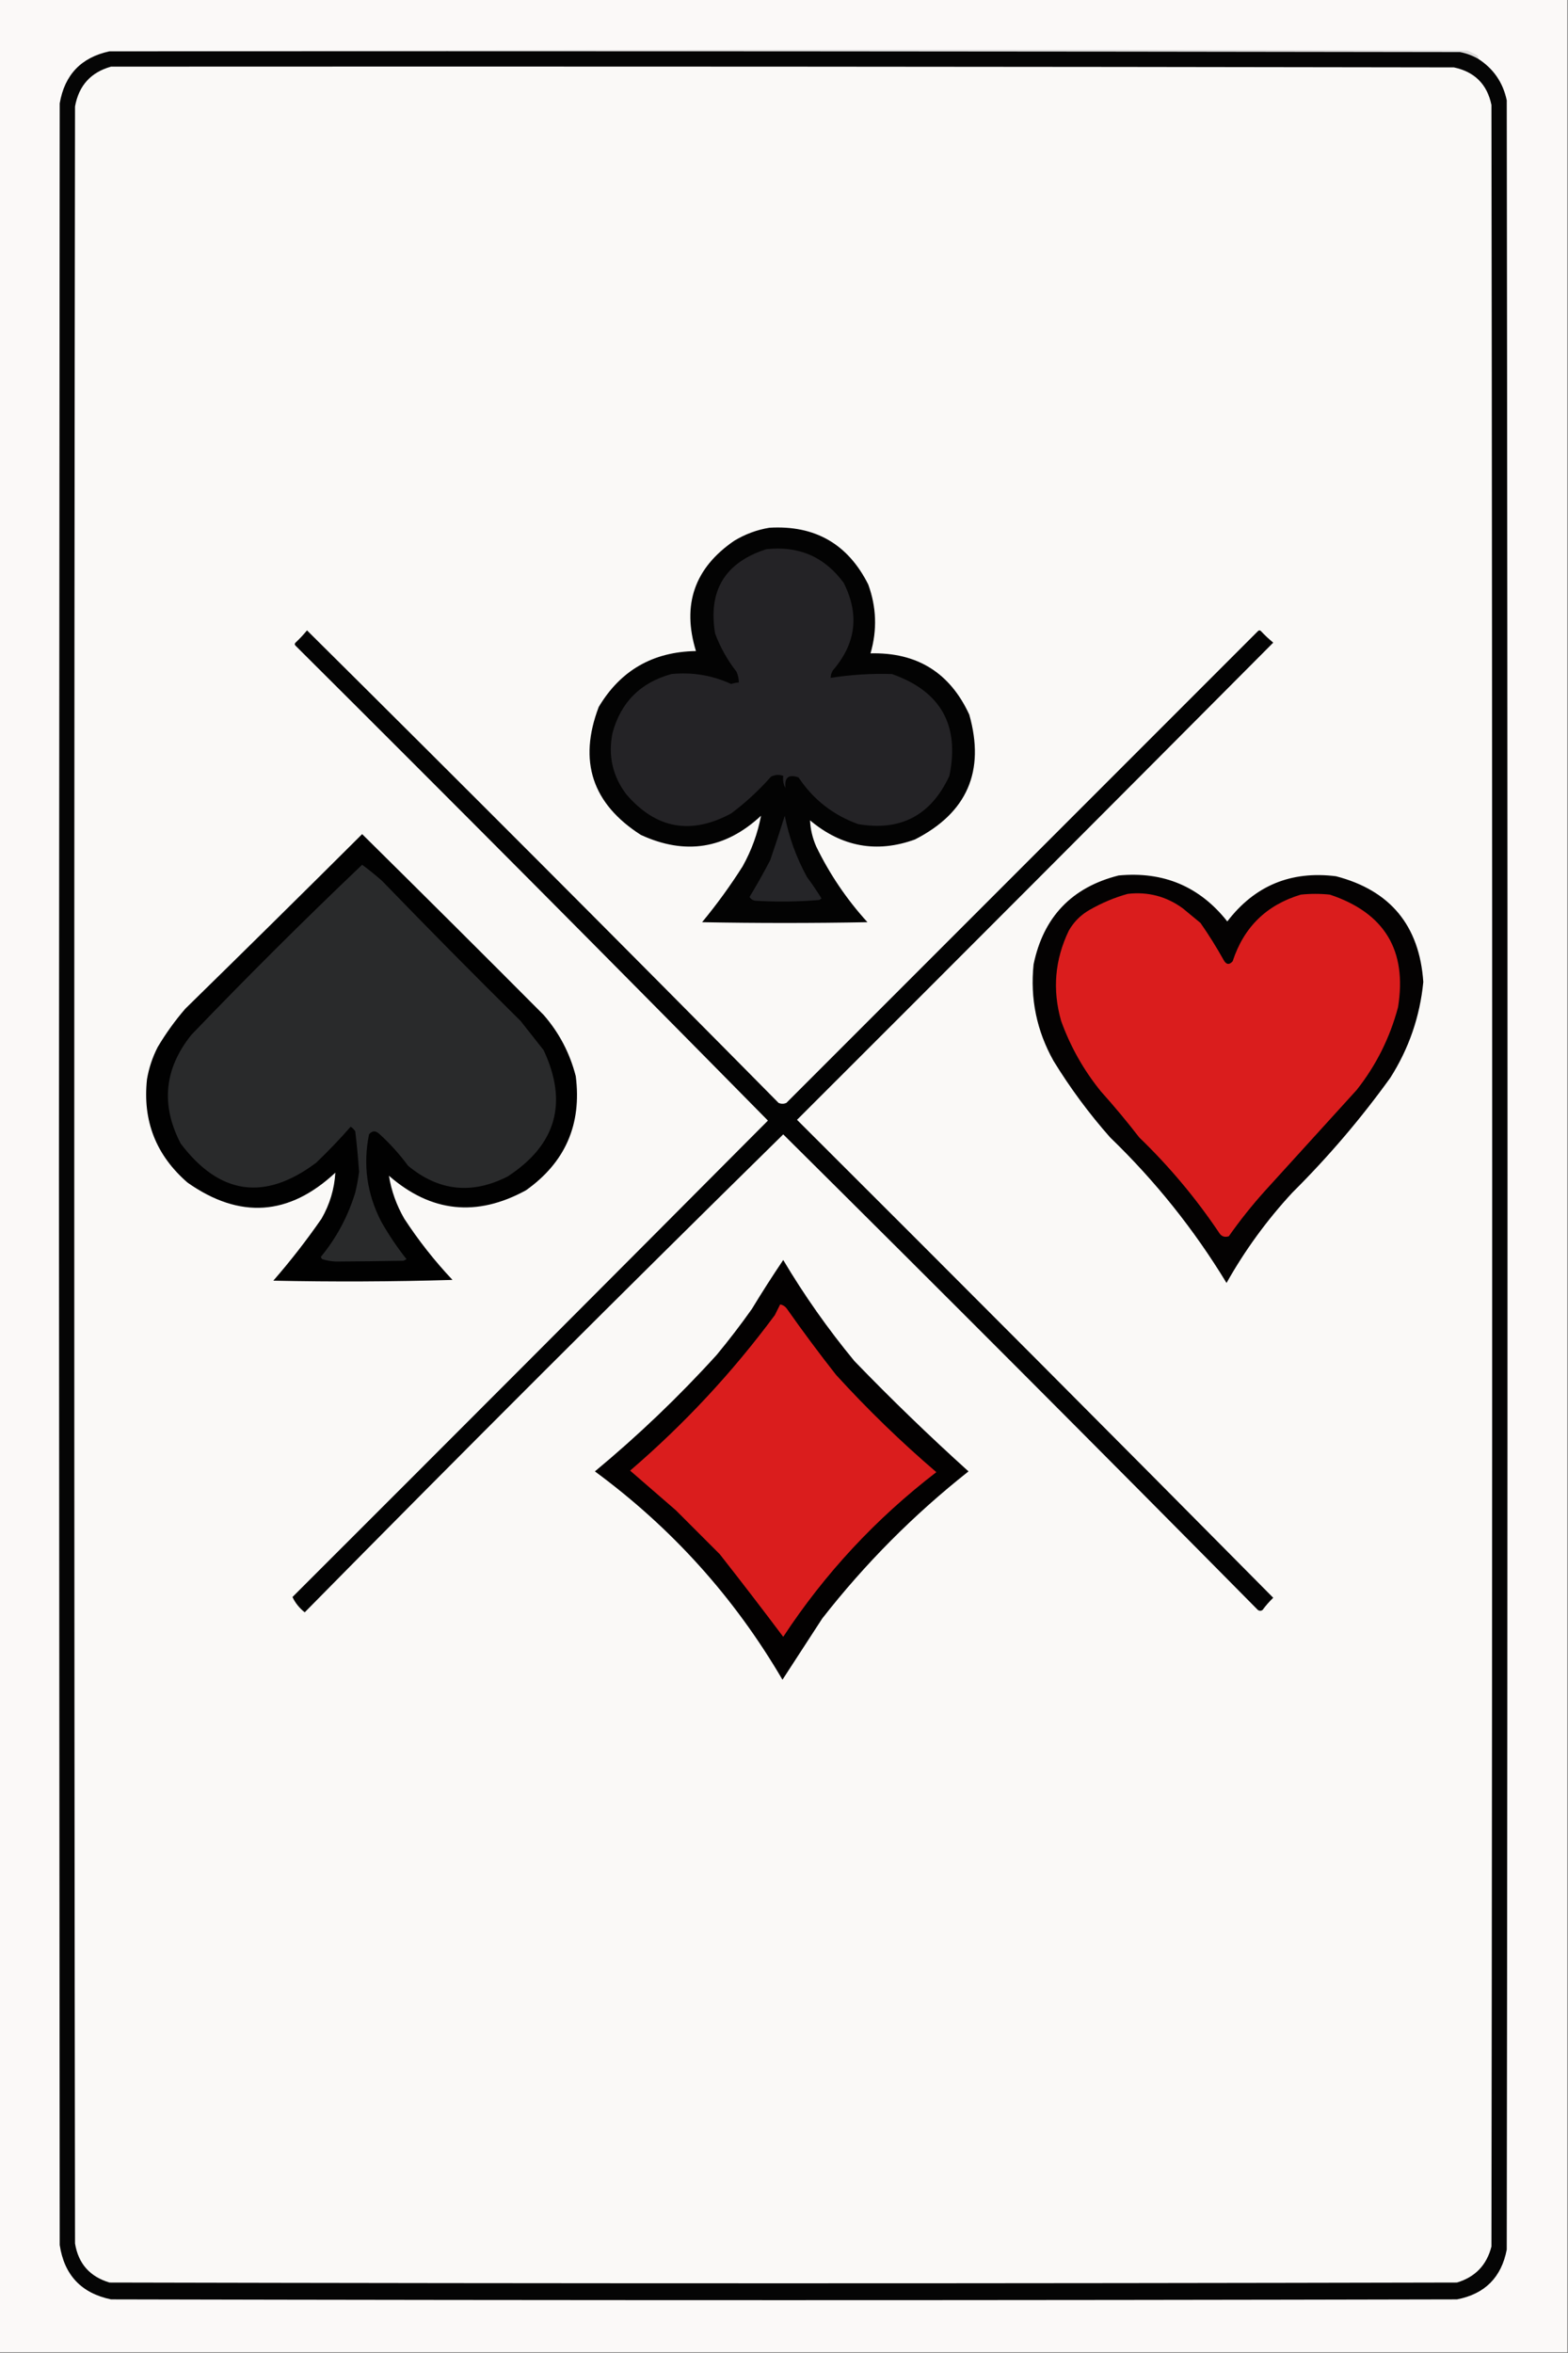 <?xml version="1.0" encoding="UTF-8"?>
<!DOCTYPE svg PUBLIC "-//W3C//DTD SVG 1.1//EN" "http://www.w3.org/Graphics/SVG/1.1/DTD/svg11.dtd">
<svg xmlns="http://www.w3.org/2000/svg" version="1.1" width="1024px" height="1536px" style="shape-rendering:geometricPrecision; text-rendering:geometricPrecision; image-rendering:optimizeQuality; fill-rule:evenodd; clip-rule:evenodd" xmlns:xlink="http://www.w3.org/1999/xlink">
<rect width="100%" height="100%" fill="#808080" stroke="none"/>
<g><path style="opacity:1" fill="#fbf9f8" d="M -0.5,-0.5 C 340.833,-0.5 682.167,-0.5 1023.5,-0.5C 1023.5,511.5 1023.5,1023.5 1023.5,1535.5C 682.167,1535.5 340.833,1535.5 -0.5,1535.5C -0.5,1023.5 -0.5,511.5 -0.5,-0.5 Z"/></g>
<g><path style="opacity:1" fill="#dddcdc" d="M 71.5,33.5 C 367,32.334 662.666,32.167 958.5,33C 960.5,34 962.5,35 964.5,36C 965.252,36.671 965.586,37.504 965.5,38.5C 961.789,36.317 957.789,34.817 953.5,34C 659.5,33.5 365.5,33.333 71.5,33.5 Z"/></g>
<g><path style="opacity:1" fill="#050505" d="M 71.5,33.5 C 365.5,33.333 659.5,33.5 953.5,34C 957.789,34.817 961.789,36.317 965.5,38.5C 975.382,44.894 981.549,53.894 984,65.5C 984.667,533.167 984.667,1000.83 984,1468.5C 980.5,1486.67 969.667,1497.5 951.5,1501C 658.5,1501.67 365.5,1501.67 72.5,1501C 53.128,1496.96 41.962,1485.13 39,1465.5C 38.833,1232.5 38.667,999.5 38.5,766.5C 38.667,533.5 38.833,300.5 39,67.5C 42.192,48.809 53.026,37.475 71.5,33.5 Z"/></g>
<g><path style="opacity:1" fill="#faf9f7" d="M 72.5,43.5 C 364.834,43.333 657.167,43.5 949.5,44C 963.04,46.873 971.206,55.04 974,68.5C 974.667,534.5 974.667,1000.5 974,1466.5C 970.933,1478.57 963.433,1486.4 951.5,1490C 658.167,1490.67 364.833,1490.67 71.5,1490C 58.651,1486.15 51.151,1477.65 49,1464.5C 48.333,999.5 48.333,534.5 49,69.5C 51.457,55.88 59.291,47.214 72.5,43.5 Z"/></g>
<g><path style="opacity:1" fill="#030303" d="M 502.5,344.5 C 532.214,342.749 553.714,355.083 567,381.5C 572.421,396.331 572.921,411.331 568.5,426.5C 598.837,425.744 620.337,439.078 633,466.5C 643.439,503.448 631.606,530.615 597.5,548C 572.566,557.018 549.732,552.851 529,535.5C 529.274,541.343 530.608,547.01 533,552.5C 541.788,570.62 552.955,587.12 566.5,602C 530.5,602.667 494.5,602.667 458.5,602C 468.107,590.393 476.941,578.226 485,565.5C 490.816,555.043 494.816,544.043 497,532.5C 473.65,554.211 447.483,558.378 418.5,545C 386.719,524.656 377.552,496.823 391,461.5C 405.221,437.629 426.388,425.462 454.5,425C 445.217,394.769 453.55,370.769 479.5,353C 486.711,348.655 494.378,345.822 502.5,344.5 Z"/></g>
<g><path style="opacity:1" fill="#242326" d="M 500.5,358.5 C 521.687,356.184 538.52,363.517 551,380.5C 561.366,401.094 559.033,420.094 544,437.5C 542.991,439.025 542.491,440.692 542.5,442.5C 555.756,440.416 569.089,439.583 582.5,440C 614.351,451.199 626.851,473.366 620,506.5C 608.052,532.221 588.219,542.721 560.5,538C 544.104,532.096 531.104,521.929 521.5,507.5C 515.007,505.187 512.174,507.521 513,514.5C 511.625,512.063 511.125,509.397 511.5,506.5C 508.89,505.498 506.224,505.665 503.5,507C 495.635,515.921 486.968,523.921 477.5,531C 451.2,545.211 428.367,541.045 409,518.5C 400.027,506.599 397.027,493.265 400,478.5C 405.438,458.395 418.272,445.562 438.5,440C 452.203,438.666 465.203,440.833 477.5,446.5C 479.135,445.954 480.801,445.62 482.5,445.5C 482.477,443.073 481.977,440.74 481,438.5C 475.038,430.911 470.371,422.578 467,413.5C 462.34,385.481 473.507,367.148 500.5,358.5 Z"/></g>
<g><path style="opacity:1" fill="#030303" d="M 200.5,411.5 C 303.714,513.88 406.38,616.713 508.5,720C 510.167,720.667 511.833,720.667 513.5,720C 616.167,617.333 718.833,514.667 821.5,412C 822.167,411.333 822.833,411.333 823.5,412C 826.016,414.683 828.683,417.183 831.5,419.5C 728.014,523.486 624.347,627.32 520.5,731C 624.609,834.775 728.275,938.775 831.5,1043C 828.931,1045.48 826.598,1048.15 824.5,1051C 823.5,1051.67 822.5,1051.67 821.5,1051C 718.735,947.068 615.401,843.568 511.5,740.5C 406.487,843.68 302.32,947.68 199,1052.5C 195.414,1049.62 192.748,1046.28 191,1042.5C 294.626,939.04 398.126,835.374 501.5,731.5C 399.262,627.762 296.429,524.428 193,421.5C 192.333,420.833 192.333,420.167 193,419.5C 195.705,416.964 198.205,414.297 200.5,411.5 Z"/></g>
<g><path style="opacity:1" fill="#252528" d="M 512.5,532.5 C 515.213,546.461 520.046,559.794 527,572.5C 530.362,577.03 533.529,581.697 536.5,586.5C 536,586.833 535.5,587.167 535,587.5C 521.199,588.641 507.366,588.807 493.5,588C 491.714,587.804 490.381,586.971 489.5,585.5C 494.239,577.694 498.739,569.694 503,561.5C 506.324,551.862 509.491,542.196 512.5,532.5 Z"/></g>
<g><path style="opacity:1" fill="#010101" d="M 236.5,544.5 C 276.294,583.795 315.794,623.128 355,662.5C 365.143,674.117 372.143,687.45 376,702.5C 380.02,733.948 369.187,758.781 343.5,777C 311.3,794.607 281.466,791.44 254,767.5C 255.574,777.344 258.907,786.677 264,795.5C 273.295,809.742 283.795,823.075 295.5,835.5C 256.504,836.667 217.504,836.833 178.5,836C 189.764,823.072 200.264,809.572 210,795.5C 215.381,786.109 218.381,776.109 219,765.5C 188.704,793.747 156.537,795.914 122.5,772C 101.882,754.151 93.049,731.651 96,704.5C 97.258,697.133 99.591,690.133 103,683.5C 108.265,674.637 114.265,666.304 121,658.5C 159.7,620.632 198.2,582.632 236.5,544.5 Z"/></g>
<g><path style="opacity:1" fill="#292a2b" d="M 236.5,564.5 C 240.94,567.763 245.273,571.263 249.5,575C 279.305,605.806 309.472,636.306 340,666.5C 345,672.833 350,679.167 355,685.5C 371.111,719.833 363.277,747.333 331.5,768C 308.185,779.886 286.518,777.552 266.5,761C 260.906,753.402 254.573,746.402 247.5,740C 245.126,737.935 242.96,738.101 241,740.5C 236.964,760.411 239.631,779.411 249,797.5C 253.881,806.098 259.381,814.265 265.5,822C 264.833,822.333 264.167,822.667 263.5,823C 248.804,823.248 234.137,823.414 219.5,823.5C 216.433,823.393 213.433,822.893 210.5,822C 210.043,821.586 209.709,821.086 209.5,820.5C 219.76,808.049 227.26,794.049 232,778.5C 233.074,774.04 233.907,769.54 234.5,765C 233.887,756.144 233.054,747.31 232,738.5C 231.221,737.272 230.221,736.272 229,735.5C 221.932,743.571 214.432,751.405 206.5,759C 172.907,784.208 143.407,780.041 118,746.5C 104.887,721.317 107.22,697.651 125,675.5C 161.423,637.577 198.589,600.577 236.5,564.5 Z"/></g>
<g><path style="opacity:1" fill="#040202" d="M 730.5,571.5 C 759.808,568.698 783.475,578.698 801.5,601.5C 819.393,578.137 843.06,568.304 872.5,572C 907.979,581.25 926.979,604.25 929.5,641C 927.309,663.548 920.142,684.381 908,703.5C 888.8,730.174 867.467,755.174 844,778.5C 827.347,796.485 813.013,816.152 801,837.5C 779.846,802.659 754.513,770.992 725,742.5C 711.203,726.902 698.87,710.235 688,692.5C 677.007,672.869 672.674,651.869 675,629.5C 681.434,598.567 699.934,579.234 730.5,571.5 Z"/></g>
<g><path style="opacity:1" fill="#da1d1d" d="M 736.5,583.5 C 749.759,581.981 761.759,585.148 772.5,593C 776.333,596.167 780.167,599.333 784,602.5C 789.396,610.234 794.396,618.234 799,626.5C 800.724,629.73 802.724,630.064 805,627.5C 812.297,605.202 827.13,590.702 849.5,584C 855.833,583.333 862.167,583.333 868.5,584C 904.2,595.904 919.033,620.404 913,657.5C 907.696,677.442 898.696,695.442 886,711.5C 866,733.5 846,755.5 826,777.5C 817.565,786.878 809.732,796.711 802.5,807C 799.692,807.92 797.525,807.087 796,804.5C 780.924,782.078 763.591,761.411 744,742.5C 736.043,732.208 727.71,722.208 719,712.5C 707.745,698.661 699.079,683.327 693,666.5C 687.175,646.173 688.842,626.507 698,607.5C 701.263,601.781 705.763,597.281 711.5,594C 719.498,589.399 727.831,585.899 736.5,583.5 Z"/></g>
<g><path style="opacity:1" fill="#030101" d="M 511.5,822.5 C 525.234,845.594 540.734,867.594 558,888.5C 582.047,913.382 606.88,937.382 632.5,960.5C 596.815,988.685 564.981,1020.69 537,1056.5C 528.333,1069.83 519.667,1083.17 511,1096.5C 479.631,1042.85 438.798,997.52 388.5,960.5C 416.746,937.089 443.246,911.756 468,884.5C 476.05,874.785 483.716,864.785 491,854.5C 497.594,843.635 504.428,832.969 511.5,822.5 Z"/></g>
<g><path style="opacity:1" fill="#da1d1d" d="M 509.5,851.5 C 511.371,851.859 512.871,852.859 514,854.5C 524.281,869.115 534.948,883.449 546,897.5C 566.564,920.065 588.397,941.232 611.5,961C 572.021,991.306 538.687,1027.14 511.5,1068.5C 497.889,1050.38 484.056,1032.38 470,1014.5C 460.5,1005 451,995.5 441.5,986C 431.5,977.333 421.5,968.667 411.5,960C 446.87,929.635 478.37,895.801 506,858.5C 507.18,856.14 508.347,853.807 509.5,851.5 Z"/></g>
</svg>
